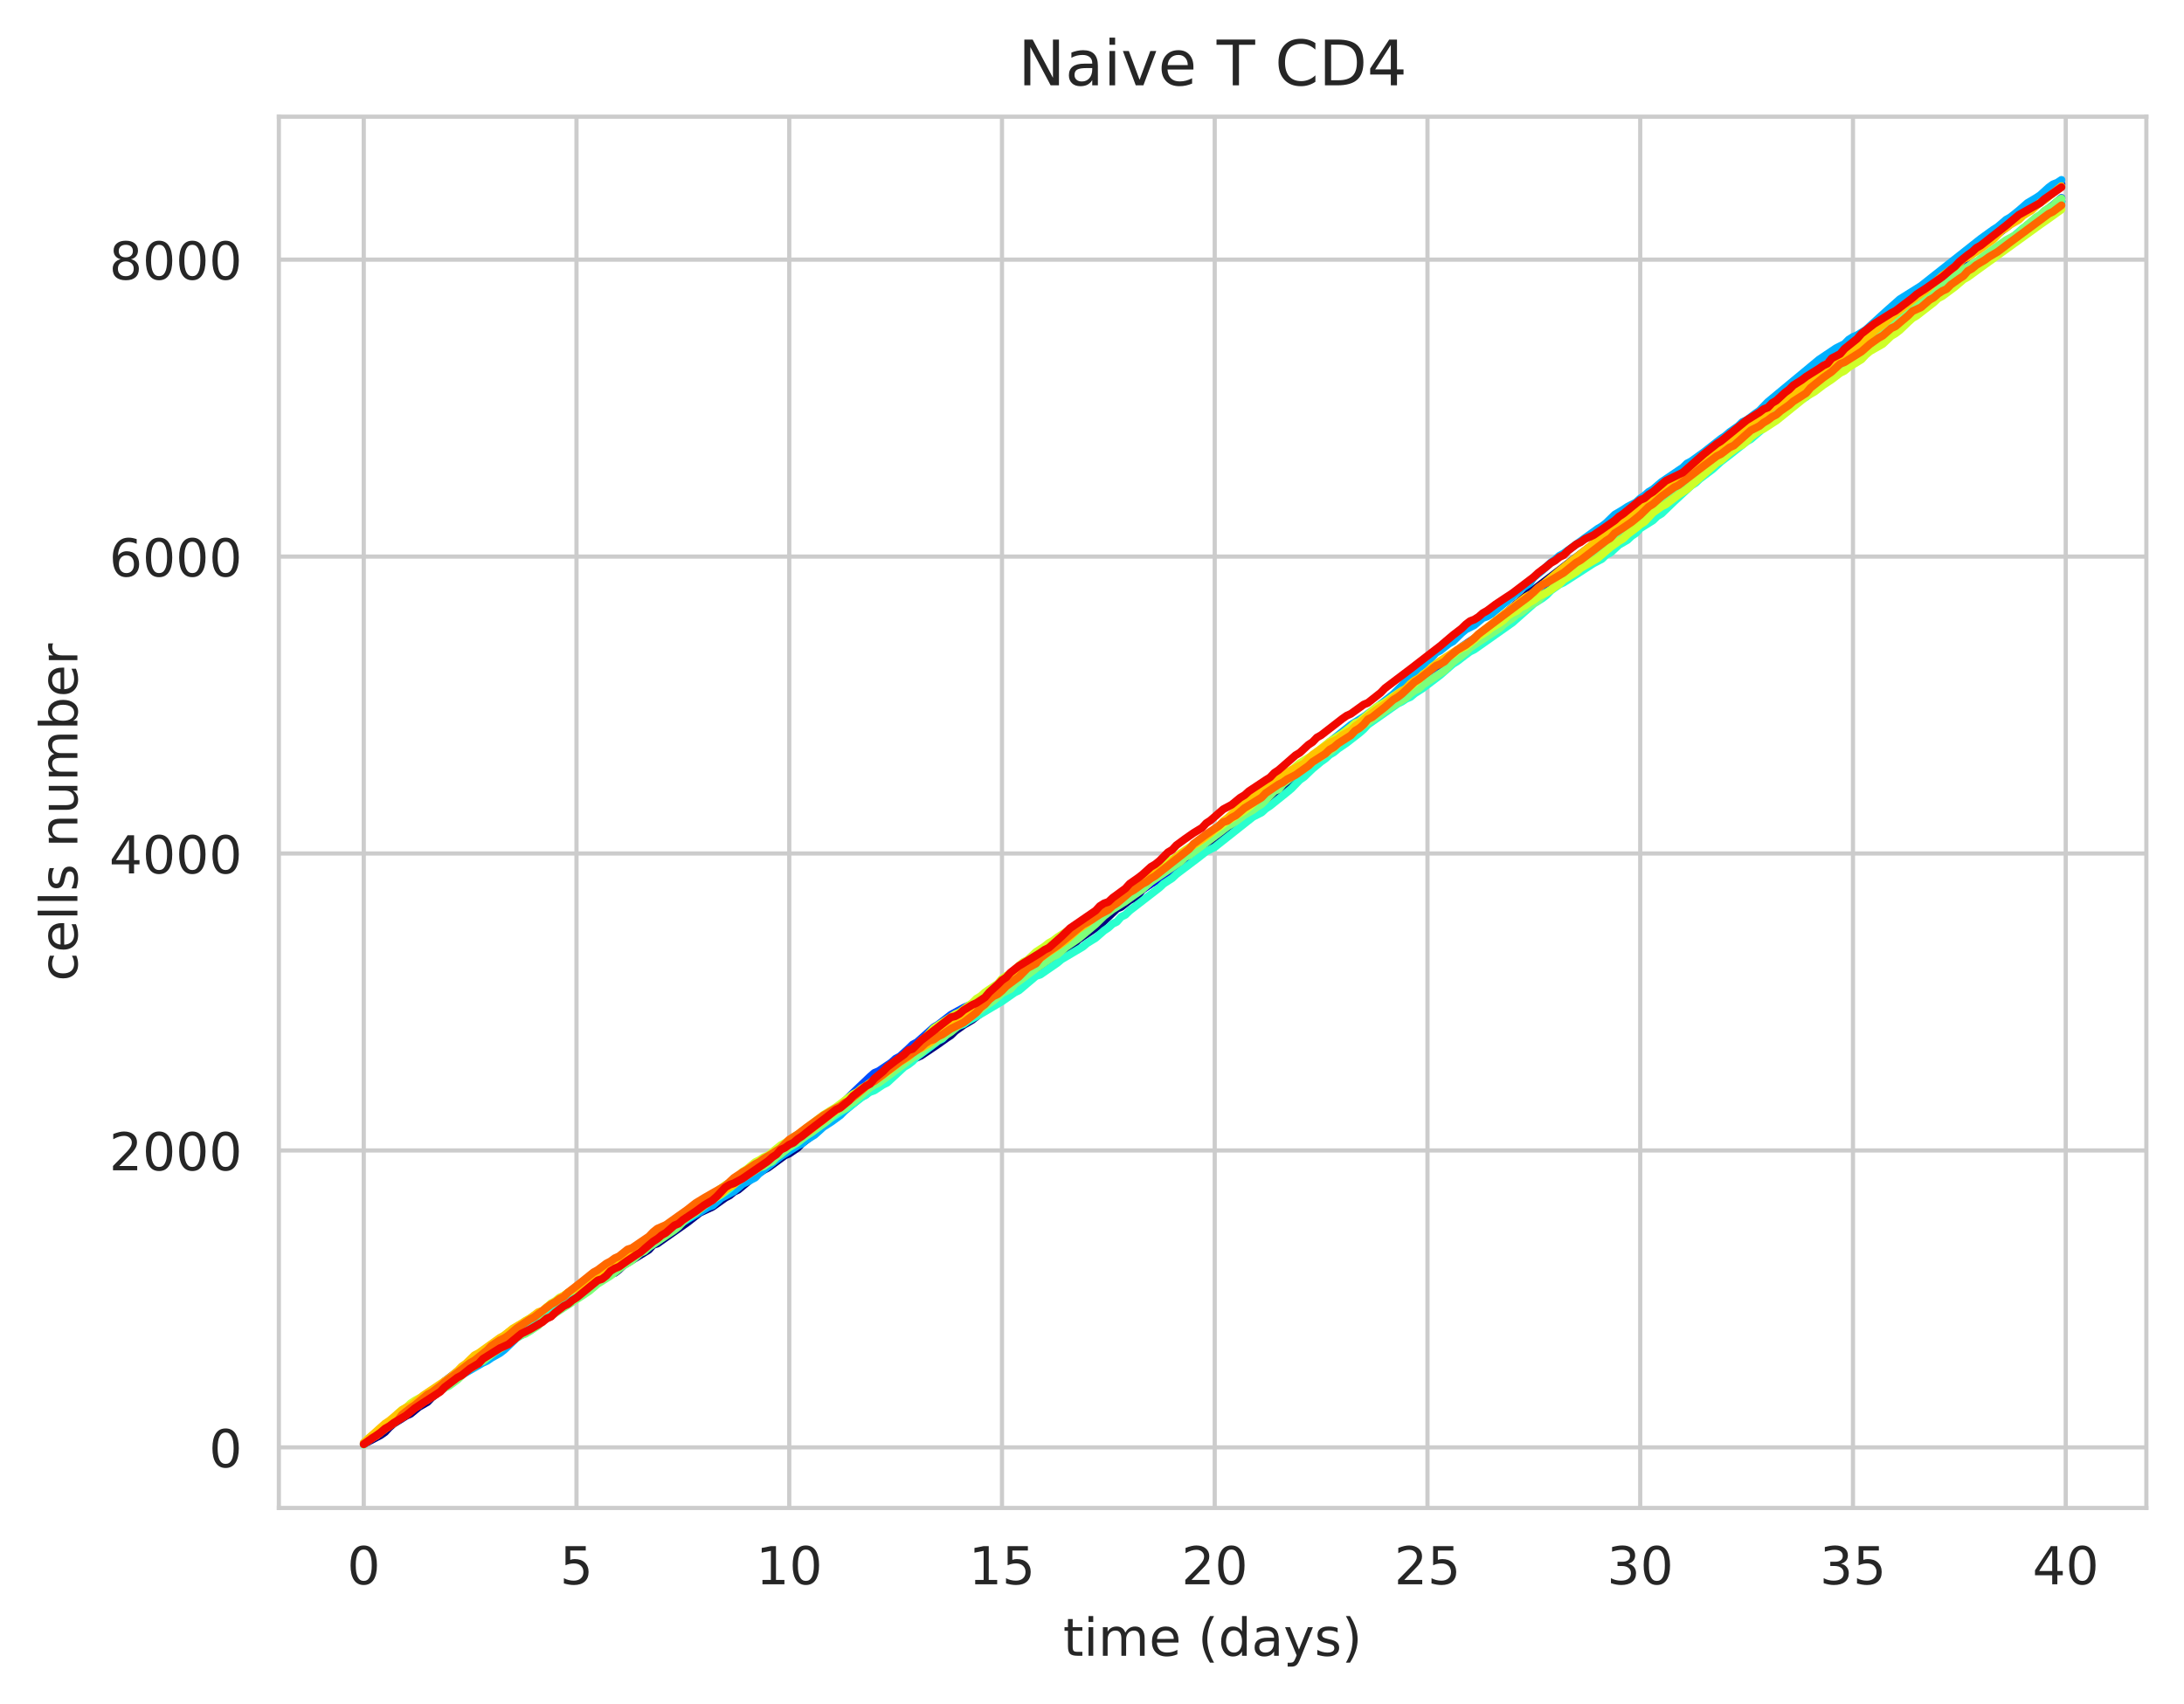 <?xml version="1.0" encoding="utf-8" standalone="no"?>
<!DOCTYPE svg PUBLIC "-//W3C//DTD SVG 1.1//EN"
  "http://www.w3.org/Graphics/SVG/1.1/DTD/svg11.dtd">
<!-- Created with matplotlib (https://matplotlib.org/) -->
<svg height="325.986pt" version="1.1" viewBox="0 0 417.648 325.986" width="417.648pt" xmlns="http://www.w3.org/2000/svg" xmlns:xlink="http://www.w3.org/1999/xlink">
 <defs>
  <style type="text/css">
*{stroke-linecap:butt;stroke-linejoin:round;white-space:pre;}
  </style>
 </defs>
 <g id="figure_1">
  <g id="patch_1">
   <path d="M 0 325.986 
L 417.648 325.986 
L 417.648 0 
L 0 0 
z
" style="fill:#ffffff;"/>
  </g>
  <g id="axes_1">
   <g id="patch_2">
    <path d="M 53.328 288.43 
L 410.448 288.43 
L 410.448 22.318 
L 53.328 22.318 
z
" style="fill:#ffffff;"/>
   </g>
   <g id="matplotlib.axis_1">
    <g id="xtick_1">
     <g id="line2d_1">
      <path clip-path="url(#pcebc09aa12)" d="M 69.561 288.43 
L 69.561 22.318 
" style="fill:none;stroke:#cccccc;stroke-linecap:round;stroke-width:0.8;"/>
     </g>
     <g id="text_1">
      <!-- 0 -->
      <defs>
       <path d="M 31.781 66.406 
Q 24.172 66.406 20.328 58.906 
Q 16.5 51.422 16.5 36.375 
Q 16.5 21.391 20.328 13.891 
Q 24.172 6.391 31.781 6.391 
Q 39.453 6.391 43.281 13.891 
Q 47.125 21.391 47.125 36.375 
Q 47.125 51.422 43.281 58.906 
Q 39.453 66.406 31.781 66.406 
z
M 31.781 74.219 
Q 44.047 74.219 50.516 64.516 
Q 56.984 54.828 56.984 36.375 
Q 56.984 17.969 50.516 8.266 
Q 44.047 -1.422 31.781 -1.422 
Q 19.531 -1.422 13.062 8.266 
Q 6.594 17.969 6.594 36.375 
Q 6.594 54.828 13.062 64.516 
Q 19.531 74.219 31.781 74.219 
z
" id="DejaVuSans-48"/>
      </defs>
      <g style="fill:#262626;" transform="translate(66.38 303.029)scale(0.1 -0.1)">
       <use xlink:href="#DejaVuSans-48"/>
      </g>
     </g>
    </g>
    <g id="xtick_2">
     <g id="line2d_2">
      <path clip-path="url(#pcebc09aa12)" d="M 110.244 288.43 
L 110.244 22.318 
" style="fill:none;stroke:#cccccc;stroke-linecap:round;stroke-width:0.8;"/>
     </g>
     <g id="text_2">
      <!-- 5 -->
      <defs>
       <path d="M 10.797 72.906 
L 49.516 72.906 
L 49.516 64.594 
L 19.828 64.594 
L 19.828 46.734 
Q 21.969 47.469 24.109 47.828 
Q 26.266 48.188 28.422 48.188 
Q 40.625 48.188 47.75 41.5 
Q 54.891 34.812 54.891 23.391 
Q 54.891 11.625 47.562 5.094 
Q 40.234 -1.422 26.906 -1.422 
Q 22.312 -1.422 17.547 -0.641 
Q 12.797 0.141 7.719 1.703 
L 7.719 11.625 
Q 12.109 9.234 16.797 8.062 
Q 21.484 6.891 26.703 6.891 
Q 35.156 6.891 40.078 11.328 
Q 45.016 15.766 45.016 23.391 
Q 45.016 31 40.078 35.438 
Q 35.156 39.891 26.703 39.891 
Q 22.75 39.891 18.812 39.016 
Q 14.891 38.141 10.797 36.281 
z
" id="DejaVuSans-53"/>
      </defs>
      <g style="fill:#262626;" transform="translate(107.063 303.029)scale(0.1 -0.1)">
       <use xlink:href="#DejaVuSans-53"/>
      </g>
     </g>
    </g>
    <g id="xtick_3">
     <g id="line2d_3">
      <path clip-path="url(#pcebc09aa12)" d="M 150.928 288.43 
L 150.928 22.318 
" style="fill:none;stroke:#cccccc;stroke-linecap:round;stroke-width:0.8;"/>
     </g>
     <g id="text_3">
      <!-- 10 -->
      <defs>
       <path d="M 12.406 8.297 
L 28.516 8.297 
L 28.516 63.922 
L 10.984 60.406 
L 10.984 69.391 
L 28.422 72.906 
L 38.281 72.906 
L 38.281 8.297 
L 54.391 8.297 
L 54.391 0 
L 12.406 0 
z
" id="DejaVuSans-49"/>
      </defs>
      <g style="fill:#262626;" transform="translate(144.565 303.029)scale(0.1 -0.1)">
       <use xlink:href="#DejaVuSans-49"/>
       <use x="63.623" xlink:href="#DejaVuSans-48"/>
      </g>
     </g>
    </g>
    <g id="xtick_4">
     <g id="line2d_4">
      <path clip-path="url(#pcebc09aa12)" d="M 191.611 288.43 
L 191.611 22.318 
" style="fill:none;stroke:#cccccc;stroke-linecap:round;stroke-width:0.8;"/>
     </g>
     <g id="text_4">
      <!-- 15 -->
      <g style="fill:#262626;" transform="translate(185.249 303.029)scale(0.1 -0.1)">
       <use xlink:href="#DejaVuSans-49"/>
       <use x="63.623" xlink:href="#DejaVuSans-53"/>
      </g>
     </g>
    </g>
    <g id="xtick_5">
     <g id="line2d_5">
      <path clip-path="url(#pcebc09aa12)" d="M 232.295 288.43 
L 232.295 22.318 
" style="fill:none;stroke:#cccccc;stroke-linecap:round;stroke-width:0.8;"/>
     </g>
     <g id="text_5">
      <!-- 20 -->
      <defs>
       <path d="M 19.188 8.297 
L 53.609 8.297 
L 53.609 0 
L 7.328 0 
L 7.328 8.297 
Q 12.938 14.109 22.625 23.891 
Q 32.328 33.688 34.812 36.531 
Q 39.547 41.844 41.422 45.531 
Q 43.312 49.219 43.312 52.781 
Q 43.312 58.594 39.234 62.25 
Q 35.156 65.922 28.609 65.922 
Q 23.969 65.922 18.812 64.312 
Q 13.672 62.703 7.812 59.422 
L 7.812 69.391 
Q 13.766 71.781 18.938 73 
Q 24.125 74.219 28.422 74.219 
Q 39.75 74.219 46.484 68.547 
Q 53.219 62.891 53.219 53.422 
Q 53.219 48.922 51.531 44.891 
Q 49.859 40.875 45.406 35.406 
Q 44.188 33.984 37.641 27.219 
Q 31.109 20.453 19.188 8.297 
z
" id="DejaVuSans-50"/>
      </defs>
      <g style="fill:#262626;" transform="translate(225.932 303.029)scale(0.1 -0.1)">
       <use xlink:href="#DejaVuSans-50"/>
       <use x="63.623" xlink:href="#DejaVuSans-48"/>
      </g>
     </g>
    </g>
    <g id="xtick_6">
     <g id="line2d_6">
      <path clip-path="url(#pcebc09aa12)" d="M 272.978 288.43 
L 272.978 22.318 
" style="fill:none;stroke:#cccccc;stroke-linecap:round;stroke-width:0.8;"/>
     </g>
     <g id="text_6">
      <!-- 25 -->
      <g style="fill:#262626;" transform="translate(266.616 303.029)scale(0.1 -0.1)">
       <use xlink:href="#DejaVuSans-50"/>
       <use x="63.623" xlink:href="#DejaVuSans-53"/>
      </g>
     </g>
    </g>
    <g id="xtick_7">
     <g id="line2d_7">
      <path clip-path="url(#pcebc09aa12)" d="M 313.662 288.43 
L 313.662 22.318 
" style="fill:none;stroke:#cccccc;stroke-linecap:round;stroke-width:0.8;"/>
     </g>
     <g id="text_7">
      <!-- 30 -->
      <defs>
       <path d="M 40.578 39.312 
Q 47.656 37.797 51.625 33 
Q 55.609 28.219 55.609 21.188 
Q 55.609 10.406 48.188 4.484 
Q 40.766 -1.422 27.094 -1.422 
Q 22.516 -1.422 17.656 -0.516 
Q 12.797 0.391 7.625 2.203 
L 7.625 11.719 
Q 11.719 9.328 16.594 8.109 
Q 21.484 6.891 26.812 6.891 
Q 36.078 6.891 40.938 10.547 
Q 45.797 14.203 45.797 21.188 
Q 45.797 27.641 41.281 31.266 
Q 36.766 34.906 28.719 34.906 
L 20.219 34.906 
L 20.219 43.016 
L 29.109 43.016 
Q 36.375 43.016 40.234 45.922 
Q 44.094 48.828 44.094 54.297 
Q 44.094 59.906 40.109 62.906 
Q 36.141 65.922 28.719 65.922 
Q 24.656 65.922 20.016 65.031 
Q 15.375 64.156 9.812 62.312 
L 9.812 71.094 
Q 15.438 72.656 20.344 73.438 
Q 25.25 74.219 29.594 74.219 
Q 40.828 74.219 47.359 69.109 
Q 53.906 64.016 53.906 55.328 
Q 53.906 49.266 50.438 45.094 
Q 46.969 40.922 40.578 39.312 
z
" id="DejaVuSans-51"/>
      </defs>
      <g style="fill:#262626;" transform="translate(307.3 303.029)scale(0.1 -0.1)">
       <use xlink:href="#DejaVuSans-51"/>
       <use x="63.623" xlink:href="#DejaVuSans-48"/>
      </g>
     </g>
    </g>
    <g id="xtick_8">
     <g id="line2d_8">
      <path clip-path="url(#pcebc09aa12)" d="M 354.346 288.43 
L 354.346 22.318 
" style="fill:none;stroke:#cccccc;stroke-linecap:round;stroke-width:0.8;"/>
     </g>
     <g id="text_8">
      <!-- 35 -->
      <g style="fill:#262626;" transform="translate(347.983 303.029)scale(0.1 -0.1)">
       <use xlink:href="#DejaVuSans-51"/>
       <use x="63.623" xlink:href="#DejaVuSans-53"/>
      </g>
     </g>
    </g>
    <g id="xtick_9">
     <g id="line2d_9">
      <path clip-path="url(#pcebc09aa12)" d="M 395.029 288.43 
L 395.029 22.318 
" style="fill:none;stroke:#cccccc;stroke-linecap:round;stroke-width:0.8;"/>
     </g>
     <g id="text_9">
      <!-- 40 -->
      <defs>
       <path d="M 37.797 64.312 
L 12.891 25.391 
L 37.797 25.391 
z
M 35.203 72.906 
L 47.609 72.906 
L 47.609 25.391 
L 58.016 25.391 
L 58.016 17.188 
L 47.609 17.188 
L 47.609 0 
L 37.797 0 
L 37.797 17.188 
L 4.891 17.188 
L 4.891 26.703 
z
" id="DejaVuSans-52"/>
      </defs>
      <g style="fill:#262626;" transform="translate(388.667 303.029)scale(0.1 -0.1)">
       <use xlink:href="#DejaVuSans-52"/>
       <use x="63.623" xlink:href="#DejaVuSans-48"/>
      </g>
     </g>
    </g>
    <g id="text_10">
     <!-- time (days) -->
     <defs>
      <path d="M 18.312 70.219 
L 18.312 54.688 
L 36.812 54.688 
L 36.812 47.703 
L 18.312 47.703 
L 18.312 18.016 
Q 18.312 11.328 20.141 9.422 
Q 21.969 7.516 27.594 7.516 
L 36.812 7.516 
L 36.812 0 
L 27.594 0 
Q 17.188 0 13.234 3.875 
Q 9.281 7.766 9.281 18.016 
L 9.281 47.703 
L 2.688 47.703 
L 2.688 54.688 
L 9.281 54.688 
L 9.281 70.219 
z
" id="DejaVuSans-116"/>
      <path d="M 9.422 54.688 
L 18.406 54.688 
L 18.406 0 
L 9.422 0 
z
M 9.422 75.984 
L 18.406 75.984 
L 18.406 64.594 
L 9.422 64.594 
z
" id="DejaVuSans-105"/>
      <path d="M 52 44.188 
Q 55.375 50.25 60.062 53.125 
Q 64.75 56 71.094 56 
Q 79.641 56 84.281 50.016 
Q 88.922 44.047 88.922 33.016 
L 88.922 0 
L 79.891 0 
L 79.891 32.719 
Q 79.891 40.578 77.094 44.375 
Q 74.312 48.188 68.609 48.188 
Q 61.625 48.188 57.562 43.547 
Q 53.516 38.922 53.516 30.906 
L 53.516 0 
L 44.484 0 
L 44.484 32.719 
Q 44.484 40.625 41.703 44.406 
Q 38.922 48.188 33.109 48.188 
Q 26.219 48.188 22.156 43.531 
Q 18.109 38.875 18.109 30.906 
L 18.109 0 
L 9.078 0 
L 9.078 54.688 
L 18.109 54.688 
L 18.109 46.188 
Q 21.188 51.219 25.484 53.609 
Q 29.781 56 35.688 56 
Q 41.656 56 45.828 52.969 
Q 50 49.953 52 44.188 
z
" id="DejaVuSans-109"/>
      <path d="M 56.203 29.594 
L 56.203 25.203 
L 14.891 25.203 
Q 15.484 15.922 20.484 11.062 
Q 25.484 6.203 34.422 6.203 
Q 39.594 6.203 44.453 7.469 
Q 49.312 8.734 54.109 11.281 
L 54.109 2.781 
Q 49.266 0.734 44.188 -0.344 
Q 39.109 -1.422 33.891 -1.422 
Q 20.797 -1.422 13.156 6.188 
Q 5.516 13.812 5.516 26.812 
Q 5.516 40.234 12.766 48.109 
Q 20.016 56 32.328 56 
Q 43.359 56 49.781 48.891 
Q 56.203 41.797 56.203 29.594 
z
M 47.219 32.234 
Q 47.125 39.594 43.094 43.984 
Q 39.062 48.391 32.422 48.391 
Q 24.906 48.391 20.391 44.141 
Q 15.875 39.891 15.188 32.172 
z
" id="DejaVuSans-101"/>
      <path id="DejaVuSans-32"/>
      <path d="M 31 75.875 
Q 24.469 64.656 21.281 53.656 
Q 18.109 42.672 18.109 31.391 
Q 18.109 20.125 21.312 9.062 
Q 24.516 -2 31 -13.188 
L 23.188 -13.188 
Q 15.875 -1.703 12.234 9.375 
Q 8.594 20.453 8.594 31.391 
Q 8.594 42.281 12.203 53.312 
Q 15.828 64.359 23.188 75.875 
z
" id="DejaVuSans-40"/>
      <path d="M 45.406 46.391 
L 45.406 75.984 
L 54.391 75.984 
L 54.391 0 
L 45.406 0 
L 45.406 8.203 
Q 42.578 3.328 38.25 0.953 
Q 33.938 -1.422 27.875 -1.422 
Q 17.969 -1.422 11.734 6.484 
Q 5.516 14.406 5.516 27.297 
Q 5.516 40.188 11.734 48.094 
Q 17.969 56 27.875 56 
Q 33.938 56 38.25 53.625 
Q 42.578 51.266 45.406 46.391 
z
M 14.797 27.297 
Q 14.797 17.391 18.875 11.75 
Q 22.953 6.109 30.078 6.109 
Q 37.203 6.109 41.297 11.75 
Q 45.406 17.391 45.406 27.297 
Q 45.406 37.203 41.297 42.844 
Q 37.203 48.484 30.078 48.484 
Q 22.953 48.484 18.875 42.844 
Q 14.797 37.203 14.797 27.297 
z
" id="DejaVuSans-100"/>
      <path d="M 34.281 27.484 
Q 23.391 27.484 19.188 25 
Q 14.984 22.516 14.984 16.5 
Q 14.984 11.719 18.141 8.906 
Q 21.297 6.109 26.703 6.109 
Q 34.188 6.109 38.703 11.406 
Q 43.219 16.703 43.219 25.484 
L 43.219 27.484 
z
M 52.203 31.203 
L 52.203 0 
L 43.219 0 
L 43.219 8.297 
Q 40.141 3.328 35.547 0.953 
Q 30.953 -1.422 24.312 -1.422 
Q 15.922 -1.422 10.953 3.297 
Q 6 8.016 6 15.922 
Q 6 25.141 12.172 29.828 
Q 18.359 34.516 30.609 34.516 
L 43.219 34.516 
L 43.219 35.406 
Q 43.219 41.609 39.141 45 
Q 35.062 48.391 27.688 48.391 
Q 23 48.391 18.547 47.266 
Q 14.109 46.141 10.016 43.891 
L 10.016 52.203 
Q 14.938 54.109 19.578 55.047 
Q 24.219 56 28.609 56 
Q 40.484 56 46.344 49.844 
Q 52.203 43.703 52.203 31.203 
z
" id="DejaVuSans-97"/>
      <path d="M 32.172 -5.078 
Q 28.375 -14.844 24.75 -17.812 
Q 21.141 -20.797 15.094 -20.797 
L 7.906 -20.797 
L 7.906 -13.281 
L 13.188 -13.281 
Q 16.891 -13.281 18.938 -11.516 
Q 21 -9.766 23.484 -3.219 
L 25.094 0.875 
L 2.984 54.688 
L 12.5 54.688 
L 29.594 11.922 
L 46.688 54.688 
L 56.203 54.688 
z
" id="DejaVuSans-121"/>
      <path d="M 44.281 53.078 
L 44.281 44.578 
Q 40.484 46.531 36.375 47.5 
Q 32.281 48.484 27.875 48.484 
Q 21.188 48.484 17.844 46.438 
Q 14.5 44.391 14.5 40.281 
Q 14.5 37.156 16.891 35.375 
Q 19.281 33.594 26.516 31.984 
L 29.594 31.297 
Q 39.156 29.25 43.188 25.516 
Q 47.219 21.781 47.219 15.094 
Q 47.219 7.469 41.188 3.016 
Q 35.156 -1.422 24.609 -1.422 
Q 20.219 -1.422 15.453 -0.562 
Q 10.688 0.297 5.422 2 
L 5.422 11.281 
Q 10.406 8.688 15.234 7.391 
Q 20.062 6.109 24.812 6.109 
Q 31.156 6.109 34.562 8.281 
Q 37.984 10.453 37.984 14.406 
Q 37.984 18.062 35.516 20.016 
Q 33.062 21.969 24.703 23.781 
L 21.578 24.516 
Q 13.234 26.266 9.516 29.906 
Q 5.812 33.547 5.812 39.891 
Q 5.812 47.609 11.281 51.797 
Q 16.75 56 26.812 56 
Q 31.781 56 36.172 55.266 
Q 40.578 54.547 44.281 53.078 
z
" id="DejaVuSans-115"/>
      <path d="M 8.016 75.875 
L 15.828 75.875 
Q 23.141 64.359 26.781 53.312 
Q 30.422 42.281 30.422 31.391 
Q 30.422 20.453 26.781 9.375 
Q 23.141 -1.703 15.828 -13.188 
L 8.016 -13.188 
Q 14.5 -2 17.703 9.062 
Q 20.906 20.125 20.906 31.391 
Q 20.906 42.672 17.703 53.656 
Q 14.5 64.656 8.016 75.875 
z
" id="DejaVuSans-41"/>
     </defs>
     <g style="fill:#262626;" transform="translate(203.299 316.707)scale(0.1 -0.1)">
      <use xlink:href="#DejaVuSans-116"/>
      <use x="39.209" xlink:href="#DejaVuSans-105"/>
      <use x="66.992" xlink:href="#DejaVuSans-109"/>
      <use x="164.404" xlink:href="#DejaVuSans-101"/>
      <use x="225.928" xlink:href="#DejaVuSans-32"/>
      <use x="257.715" xlink:href="#DejaVuSans-40"/>
      <use x="296.729" xlink:href="#DejaVuSans-100"/>
      <use x="360.205" xlink:href="#DejaVuSans-97"/>
      <use x="421.484" xlink:href="#DejaVuSans-121"/>
      <use x="480.664" xlink:href="#DejaVuSans-115"/>
      <use x="532.764" xlink:href="#DejaVuSans-41"/>
     </g>
    </g>
   </g>
   <g id="matplotlib.axis_2">
    <g id="ytick_1">
     <g id="line2d_10">
      <path clip-path="url(#pcebc09aa12)" d="M 53.328 276.845 
L 410.448 276.845 
" style="fill:none;stroke:#cccccc;stroke-linecap:round;stroke-width:0.8;"/>
     </g>
     <g id="text_11">
      <!-- 0 -->
      <g style="fill:#262626;" transform="translate(39.966 280.645)scale(0.1 -0.1)">
       <use xlink:href="#DejaVuSans-48"/>
      </g>
     </g>
    </g>
    <g id="ytick_2">
     <g id="line2d_11">
      <path clip-path="url(#pcebc09aa12)" d="M 53.328 220.05 
L 410.448 220.05 
" style="fill:none;stroke:#cccccc;stroke-linecap:round;stroke-width:0.8;"/>
     </g>
     <g id="text_12">
      <!-- 2000 -->
      <g style="fill:#262626;" transform="translate(20.878 223.849)scale(0.1 -0.1)">
       <use xlink:href="#DejaVuSans-50"/>
       <use x="63.623" xlink:href="#DejaVuSans-48"/>
       <use x="127.246" xlink:href="#DejaVuSans-48"/>
       <use x="190.869" xlink:href="#DejaVuSans-48"/>
      </g>
     </g>
    </g>
    <g id="ytick_3">
     <g id="line2d_12">
      <path clip-path="url(#pcebc09aa12)" d="M 53.328 163.254 
L 410.448 163.254 
" style="fill:none;stroke:#cccccc;stroke-linecap:round;stroke-width:0.8;"/>
     </g>
     <g id="text_13">
      <!-- 4000 -->
      <g style="fill:#262626;" transform="translate(20.878 167.054)scale(0.1 -0.1)">
       <use xlink:href="#DejaVuSans-52"/>
       <use x="63.623" xlink:href="#DejaVuSans-48"/>
       <use x="127.246" xlink:href="#DejaVuSans-48"/>
       <use x="190.869" xlink:href="#DejaVuSans-48"/>
      </g>
     </g>
    </g>
    <g id="ytick_4">
     <g id="line2d_13">
      <path clip-path="url(#pcebc09aa12)" d="M 53.328 106.459 
L 410.448 106.459 
" style="fill:none;stroke:#cccccc;stroke-linecap:round;stroke-width:0.8;"/>
     </g>
     <g id="text_14">
      <!-- 6000 -->
      <defs>
       <path d="M 33.016 40.375 
Q 26.375 40.375 22.484 35.828 
Q 18.609 31.297 18.609 23.391 
Q 18.609 15.531 22.484 10.953 
Q 26.375 6.391 33.016 6.391 
Q 39.656 6.391 43.531 10.953 
Q 47.406 15.531 47.406 23.391 
Q 47.406 31.297 43.531 35.828 
Q 39.656 40.375 33.016 40.375 
z
M 52.594 71.297 
L 52.594 62.312 
Q 48.875 64.062 45.094 64.984 
Q 41.312 65.922 37.594 65.922 
Q 27.828 65.922 22.672 59.328 
Q 17.531 52.734 16.797 39.406 
Q 19.672 43.656 24.016 45.922 
Q 28.375 48.188 33.594 48.188 
Q 44.578 48.188 50.953 41.516 
Q 57.328 34.859 57.328 23.391 
Q 57.328 12.156 50.688 5.359 
Q 44.047 -1.422 33.016 -1.422 
Q 20.359 -1.422 13.672 8.266 
Q 6.984 17.969 6.984 36.375 
Q 6.984 53.656 15.188 63.938 
Q 23.391 74.219 37.203 74.219 
Q 40.922 74.219 44.703 73.484 
Q 48.484 72.75 52.594 71.297 
z
" id="DejaVuSans-54"/>
      </defs>
      <g style="fill:#262626;" transform="translate(20.878 110.258)scale(0.1 -0.1)">
       <use xlink:href="#DejaVuSans-54"/>
       <use x="63.623" xlink:href="#DejaVuSans-48"/>
       <use x="127.246" xlink:href="#DejaVuSans-48"/>
       <use x="190.869" xlink:href="#DejaVuSans-48"/>
      </g>
     </g>
    </g>
    <g id="ytick_5">
     <g id="line2d_14">
      <path clip-path="url(#pcebc09aa12)" d="M 53.328 49.664 
L 410.448 49.664 
" style="fill:none;stroke:#cccccc;stroke-linecap:round;stroke-width:0.8;"/>
     </g>
     <g id="text_15">
      <!-- 8000 -->
      <defs>
       <path d="M 31.781 34.625 
Q 24.75 34.625 20.719 30.859 
Q 16.703 27.094 16.703 20.516 
Q 16.703 13.922 20.719 10.156 
Q 24.75 6.391 31.781 6.391 
Q 38.812 6.391 42.859 10.172 
Q 46.922 13.969 46.922 20.516 
Q 46.922 27.094 42.891 30.859 
Q 38.875 34.625 31.781 34.625 
z
M 21.922 38.812 
Q 15.578 40.375 12.031 44.719 
Q 8.5 49.078 8.5 55.328 
Q 8.5 64.062 14.719 69.141 
Q 20.953 74.219 31.781 74.219 
Q 42.672 74.219 48.875 69.141 
Q 55.078 64.062 55.078 55.328 
Q 55.078 49.078 51.531 44.719 
Q 48 40.375 41.703 38.812 
Q 48.828 37.156 52.797 32.312 
Q 56.781 27.484 56.781 20.516 
Q 56.781 9.906 50.312 4.234 
Q 43.844 -1.422 31.781 -1.422 
Q 19.734 -1.422 13.25 4.234 
Q 6.781 9.906 6.781 20.516 
Q 6.781 27.484 10.781 32.312 
Q 14.797 37.156 21.922 38.812 
z
M 18.312 54.391 
Q 18.312 48.734 21.844 45.562 
Q 25.391 42.391 31.781 42.391 
Q 38.141 42.391 41.719 45.562 
Q 45.312 48.734 45.312 54.391 
Q 45.312 60.062 41.719 63.234 
Q 38.141 66.406 31.781 66.406 
Q 25.391 66.406 21.844 63.234 
Q 18.312 60.062 18.312 54.391 
z
" id="DejaVuSans-56"/>
      </defs>
      <g style="fill:#262626;" transform="translate(20.878 53.463)scale(0.1 -0.1)">
       <use xlink:href="#DejaVuSans-56"/>
       <use x="63.623" xlink:href="#DejaVuSans-48"/>
       <use x="127.246" xlink:href="#DejaVuSans-48"/>
       <use x="190.869" xlink:href="#DejaVuSans-48"/>
      </g>
     </g>
    </g>
    <g id="text_16">
     <!-- cells number -->
     <defs>
      <path d="M 48.781 52.594 
L 48.781 44.188 
Q 44.969 46.297 41.141 47.344 
Q 37.312 48.391 33.406 48.391 
Q 24.656 48.391 19.812 42.844 
Q 14.984 37.312 14.984 27.297 
Q 14.984 17.281 19.812 11.734 
Q 24.656 6.203 33.406 6.203 
Q 37.312 6.203 41.141 7.25 
Q 44.969 8.297 48.781 10.406 
L 48.781 2.094 
Q 45.016 0.344 40.984 -0.531 
Q 36.969 -1.422 32.422 -1.422 
Q 20.062 -1.422 12.781 6.344 
Q 5.516 14.109 5.516 27.297 
Q 5.516 40.672 12.859 48.328 
Q 20.219 56 33.016 56 
Q 37.156 56 41.109 55.141 
Q 45.062 54.297 48.781 52.594 
z
" id="DejaVuSans-99"/>
      <path d="M 9.422 75.984 
L 18.406 75.984 
L 18.406 0 
L 9.422 0 
z
" id="DejaVuSans-108"/>
      <path d="M 54.891 33.016 
L 54.891 0 
L 45.906 0 
L 45.906 32.719 
Q 45.906 40.484 42.875 44.328 
Q 39.844 48.188 33.797 48.188 
Q 26.516 48.188 22.312 43.547 
Q 18.109 38.922 18.109 30.906 
L 18.109 0 
L 9.078 0 
L 9.078 54.688 
L 18.109 54.688 
L 18.109 46.188 
Q 21.344 51.125 25.703 53.562 
Q 30.078 56 35.797 56 
Q 45.219 56 50.047 50.172 
Q 54.891 44.344 54.891 33.016 
z
" id="DejaVuSans-110"/>
      <path d="M 8.5 21.578 
L 8.5 54.688 
L 17.484 54.688 
L 17.484 21.922 
Q 17.484 14.156 20.5 10.266 
Q 23.531 6.391 29.594 6.391 
Q 36.859 6.391 41.078 11.031 
Q 45.312 15.672 45.312 23.688 
L 45.312 54.688 
L 54.297 54.688 
L 54.297 0 
L 45.312 0 
L 45.312 8.406 
Q 42.047 3.422 37.719 1 
Q 33.406 -1.422 27.688 -1.422 
Q 18.266 -1.422 13.375 4.438 
Q 8.5 10.297 8.5 21.578 
z
M 31.109 56 
z
" id="DejaVuSans-117"/>
      <path d="M 48.688 27.297 
Q 48.688 37.203 44.609 42.844 
Q 40.531 48.484 33.406 48.484 
Q 26.266 48.484 22.188 42.844 
Q 18.109 37.203 18.109 27.297 
Q 18.109 17.391 22.188 11.75 
Q 26.266 6.109 33.406 6.109 
Q 40.531 6.109 44.609 11.75 
Q 48.688 17.391 48.688 27.297 
z
M 18.109 46.391 
Q 20.953 51.266 25.266 53.625 
Q 29.594 56 35.594 56 
Q 45.562 56 51.781 48.094 
Q 58.016 40.188 58.016 27.297 
Q 58.016 14.406 51.781 6.484 
Q 45.562 -1.422 35.594 -1.422 
Q 29.594 -1.422 25.266 0.953 
Q 20.953 3.328 18.109 8.203 
L 18.109 0 
L 9.078 0 
L 9.078 75.984 
L 18.109 75.984 
z
" id="DejaVuSans-98"/>
      <path d="M 41.109 46.297 
Q 39.594 47.172 37.812 47.578 
Q 36.031 48 33.891 48 
Q 26.266 48 22.188 43.047 
Q 18.109 38.094 18.109 28.812 
L 18.109 0 
L 9.078 0 
L 9.078 54.688 
L 18.109 54.688 
L 18.109 46.188 
Q 20.953 51.172 25.484 53.578 
Q 30.031 56 36.531 56 
Q 37.453 56 38.578 55.875 
Q 39.703 55.766 41.062 55.516 
z
" id="DejaVuSans-114"/>
     </defs>
     <g style="fill:#262626;" transform="translate(14.798 187.686)rotate(-90)scale(0.1 -0.1)">
      <use xlink:href="#DejaVuSans-99"/>
      <use x="54.98" xlink:href="#DejaVuSans-101"/>
      <use x="116.504" xlink:href="#DejaVuSans-108"/>
      <use x="144.287" xlink:href="#DejaVuSans-108"/>
      <use x="172.07" xlink:href="#DejaVuSans-115"/>
      <use x="224.17" xlink:href="#DejaVuSans-32"/>
      <use x="255.957" xlink:href="#DejaVuSans-110"/>
      <use x="319.336" xlink:href="#DejaVuSans-117"/>
      <use x="382.715" xlink:href="#DejaVuSans-109"/>
      <use x="480.127" xlink:href="#DejaVuSans-98"/>
      <use x="543.604" xlink:href="#DejaVuSans-101"/>
      <use x="605.127" xlink:href="#DejaVuSans-114"/>
     </g>
    </g>
   </g>
   <g id="line2d_15">
    <path clip-path="url(#pcebc09aa12)" d="M 69.561 276.221 
L 72.816 274.488 
L 73.629 273.92 
L 74.443 273.04 
L 75.257 272.33 
L 77.698 270.797 
L 78.511 270.427 
L 80.139 269.093 
L 81.766 268.156 
L 82.58 267.304 
L 85.834 264.776 
L 87.462 263.442 
L 88.275 262.817 
L 89.089 262.05 
L 89.903 261.454 
L 90.716 261.198 
L 91.53 260.801 
L 93.157 259.721 
L 94.785 258.245 
L 96.412 257.251 
L 97.226 257.024 
L 98.039 256.484 
L 98.853 255.717 
L 99.667 255.263 
L 102.108 253.275 
L 104.549 251.969 
L 105.362 251.287 
L 106.176 250.805 
L 106.99 250.464 
L 107.803 249.669 
L 109.431 248.817 
L 111.058 247.397 
L 111.872 247.028 
L 113.499 245.92 
L 114.313 245.097 
L 115.126 244.756 
L 115.94 244.131 
L 116.754 243.734 
L 117.567 243.478 
L 118.381 242.853 
L 119.195 242.058 
L 124.077 239.048 
L 124.89 238.139 
L 125.704 237.855 
L 131.4 233.851 
L 133.841 231.949 
L 136.282 230.813 
L 138.723 229.08 
L 139.537 228.654 
L 140.35 227.973 
L 141.164 227.575 
L 144.419 224.877 
L 146.046 223.798 
L 146.86 223.372 
L 150.114 220.987 
L 150.928 220.646 
L 152.555 219.539 
L 153.369 218.687 
L 156.624 216.216 
L 157.437 215.421 
L 159.878 213.518 
L 161.506 212.155 
L 162.319 211.673 
L 165.574 209.06 
L 167.201 208.009 
L 168.015 207.243 
L 169.642 206.135 
L 170.456 205.652 
L 172.083 204.318 
L 173.711 203.267 
L 174.524 202.642 
L 176.152 201.904 
L 179.406 199.717 
L 181.034 198.553 
L 181.847 198.013 
L 182.661 197.218 
L 184.288 196.054 
L 185.916 195.088 
L 191.611 190.658 
L 193.239 189.352 
L 194.866 187.96 
L 195.68 187.364 
L 196.493 186.597 
L 202.189 182.735 
L 203.003 182.082 
L 204.63 181.145 
L 205.444 180.52 
L 206.258 179.697 
L 210.326 176.942 
L 213.581 173.818 
L 214.394 173.478 
L 216.022 172.2 
L 216.835 171.802 
L 217.649 171.206 
L 218.463 170.155 
L 220.904 168.423 
L 221.717 168.025 
L 224.158 166.037 
L 224.972 165.725 
L 226.599 164.646 
L 227.413 164.135 
L 228.227 163.368 
L 229.854 162.687 
L 230.668 161.891 
L 232.295 160.699 
L 233.109 160.102 
L 233.922 159.705 
L 234.736 158.995 
L 235.55 158.54 
L 236.363 157.802 
L 237.177 157.291 
L 237.991 156.609 
L 239.618 154.962 
L 246.941 149.311 
L 247.755 148.346 
L 248.568 147.891 
L 251.009 145.762 
L 251.823 145.25 
L 254.264 143.234 
L 255.891 142.041 
L 259.146 139.315 
L 261.587 137.583 
L 263.214 136.305 
L 265.655 134.715 
L 268.096 132.528 
L 268.91 131.932 
L 269.724 131.165 
L 271.351 130.114 
L 275.419 126.991 
L 277.861 125.514 
L 279.488 124.179 
L 284.37 120.516 
L 285.997 119.068 
L 291.693 114.013 
L 292.507 113.218 
L 293.32 112.763 
L 305.525 103.449 
L 308.78 101.376 
L 311.221 100.098 
L 312.035 99.303 
L 314.476 97.855 
L 315.289 96.917 
L 319.358 94.532 
L 320.171 93.822 
L 321.799 92.686 
L 323.426 91.323 
L 324.24 90.585 
L 325.053 90.017 
L 325.867 89.619 
L 329.122 87.291 
L 329.935 86.893 
L 331.563 85.502 
L 332.376 84.934 
L 333.19 84.138 
L 338.886 80.447 
L 342.14 78.061 
L 342.954 77.493 
L 343.768 76.727 
L 344.581 76.301 
L 347.023 74.455 
L 348.65 72.865 
L 349.464 72.382 
L 351.091 71.218 
L 351.905 70.65 
L 352.718 70.252 
L 353.532 69.57 
L 355.159 67.98 
L 356.787 66.731 
L 357.6 66.333 
L 358.414 65.765 
L 359.228 64.8 
L 362.482 62.755 
L 363.296 62.272 
L 364.11 61.42 
L 367.364 58.978 
L 368.992 57.473 
L 371.433 55.911 
L 372.246 55.343 
L 373.06 54.974 
L 375.501 52.901 
L 378.756 50.146 
L 380.383 48.84 
L 382.01 47.477 
L 382.824 47.051 
L 383.638 46.398 
L 384.451 45.915 
L 388.52 42.593 
L 390.147 41.485 
L 392.588 39.724 
L 394.215 38.503 
L 394.215 38.503 
" style="fill:none;stroke:#000080;stroke-linecap:round;stroke-width:1.5;"/>
   </g>
   <g id="line2d_16">
    <path clip-path="url(#pcebc09aa12)" d="M 69.561 276.022 
L 71.188 274.857 
L 72.002 274.006 
L 72.816 273.381 
L 73.629 272.586 
L 74.443 272.018 
L 76.07 271.081 
L 76.884 270.569 
L 78.511 269.291 
L 81.766 267.048 
L 84.207 265.117 
L 85.021 264.208 
L 88.275 261.709 
L 89.089 261.198 
L 89.903 260.431 
L 90.716 259.863 
L 91.53 259.494 
L 92.344 258.586 
L 93.157 258.103 
L 94.785 257.421 
L 96.412 256.342 
L 101.294 253.332 
L 102.108 252.934 
L 102.921 252.31 
L 103.735 251.912 
L 106.99 249.754 
L 108.617 249.016 
L 109.431 248.391 
L 111.872 246.999 
L 112.685 246.318 
L 113.499 245.381 
L 114.313 244.784 
L 115.94 243.876 
L 116.754 243.024 
L 120.008 241.149 
L 120.822 240.212 
L 121.636 239.616 
L 122.449 239.304 
L 124.077 238.054 
L 124.89 237.628 
L 131.4 232.488 
L 132.213 231.949 
L 133.841 230.614 
L 135.468 229.62 
L 136.282 228.967 
L 137.909 228.399 
L 138.723 227.689 
L 140.35 226.553 
L 145.232 222.577 
L 146.046 222.208 
L 149.301 219.567 
L 154.183 216.557 
L 154.996 216.188 
L 155.81 215.648 
L 157.437 214.001 
L 158.251 213.433 
L 159.065 212.666 
L 159.878 212.099 
L 161.506 210.764 
L 163.947 208.946 
L 167.201 206.135 
L 169.642 204.658 
L 170.456 203.721 
L 171.27 203.267 
L 172.083 202.443 
L 172.897 201.989 
L 173.711 201.251 
L 176.152 199.746 
L 176.965 199.149 
L 177.779 198.695 
L 178.593 198.07 
L 180.22 196.48 
L 181.034 195.969 
L 181.847 195.315 
L 184.288 194.066 
L 185.916 192.76 
L 188.357 190.999 
L 189.17 190.516 
L 190.798 189.295 
L 191.611 188.812 
L 195.68 185.632 
L 196.493 185.178 
L 197.307 184.468 
L 198.934 183.303 
L 199.748 182.707 
L 200.562 181.855 
L 201.375 181.599 
L 202.189 180.691 
L 203.816 179.896 
L 204.63 179.129 
L 205.444 178.76 
L 206.258 178.078 
L 207.071 177.652 
L 207.885 177.056 
L 209.512 176.317 
L 210.326 175.806 
L 212.767 173.79 
L 213.581 173.364 
L 216.022 171.774 
L 218.463 170.127 
L 220.09 169.048 
L 220.904 168.565 
L 221.717 167.94 
L 222.531 167.486 
L 224.158 166.151 
L 224.972 165.356 
L 227.413 163.68 
L 228.227 162.601 
L 229.854 161.352 
L 232.295 159.932 
L 238.804 154.792 
L 240.432 152.918 
L 241.245 152.179 
L 242.059 151.64 
L 242.873 150.901 
L 245.314 149.396 
L 246.941 148.062 
L 251.823 144.654 
L 253.45 143.774 
L 254.264 142.922 
L 255.078 142.325 
L 255.891 141.899 
L 257.519 140.707 
L 259.146 139.599 
L 260.773 138.378 
L 261.587 137.867 
L 262.401 137.498 
L 263.214 136.703 
L 264.028 136.078 
L 264.842 135.254 
L 266.469 134.005 
L 268.91 132.386 
L 269.724 131.591 
L 270.537 131.165 
L 274.606 127.843 
L 278.674 125.258 
L 280.302 123.583 
L 281.929 122.305 
L 282.743 121.51 
L 285.184 119.863 
L 289.252 116.114 
L 290.066 115.433 
L 292.507 114.212 
L 293.32 113.786 
L 296.575 111.429 
L 297.389 110.804 
L 298.202 110.463 
L 303.084 106.459 
L 305.525 105.068 
L 306.339 104.5 
L 307.153 104.102 
L 309.594 102.199 
L 310.407 101.717 
L 312.848 99.388 
L 313.662 98.934 
L 316.103 96.463 
L 316.917 95.696 
L 318.544 94.731 
L 319.358 94.021 
L 320.171 93.51 
L 320.985 92.715 
L 321.799 92.175 
L 323.426 90.84 
L 324.24 90.216 
L 325.053 89.818 
L 328.308 87.149 
L 329.122 86.268 
L 329.935 85.558 
L 330.749 84.621 
L 332.376 83.542 
L 333.19 82.747 
L 335.631 80.873 
L 337.258 79.396 
L 338.072 79.084 
L 340.513 77.295 
L 341.327 76.5 
L 342.14 75.506 
L 342.954 74.739 
L 346.209 72.581 
L 347.023 72.183 
L 349.464 70.451 
L 350.277 69.684 
L 351.091 69.315 
L 352.718 67.923 
L 353.532 67.043 
L 354.346 66.475 
L 356.787 64.147 
L 359.228 62.443 
L 360.041 62.102 
L 360.855 61.364 
L 361.669 60.796 
L 362.482 59.915 
L 363.296 59.461 
L 365.737 57.445 
L 366.551 57.047 
L 372.246 52.418 
L 373.874 51.254 
L 376.315 49.181 
L 377.942 47.761 
L 378.756 47.307 
L 389.333 39.1 
L 390.961 37.538 
L 392.588 36.544 
L 394.215 35.266 
L 394.215 35.266 
" style="fill:none;stroke:#0000f1;stroke-linecap:round;stroke-width:1.5;"/>
   </g>
   <g id="line2d_17">
    <path clip-path="url(#pcebc09aa12)" d="M 69.561 276.249 
L 70.375 275.681 
L 72.816 273.58 
L 75.257 272.018 
L 76.884 270.655 
L 78.511 269.547 
L 80.139 268.269 
L 80.952 267.872 
L 81.766 267.247 
L 82.58 266.48 
L 85.021 264.833 
L 85.834 264.095 
L 89.089 261.936 
L 89.903 261.596 
L 90.716 260.772 
L 91.53 260.261 
L 92.344 259.579 
L 93.157 259.267 
L 93.971 258.813 
L 95.598 257.535 
L 99.667 254.894 
L 100.48 254.298 
L 101.294 253.928 
L 102.921 252.849 
L 103.735 252.452 
L 104.549 252.196 
L 105.362 251.344 
L 111.058 247.368 
L 113.499 246.147 
L 114.313 245.21 
L 115.126 244.671 
L 116.754 243.79 
L 119.195 241.803 
L 125.704 237.486 
L 127.331 236.208 
L 128.145 235.64 
L 128.959 234.788 
L 130.586 233.624 
L 137.909 228.257 
L 138.723 227.49 
L 140.35 226.723 
L 142.791 224.991 
L 145.232 222.918 
L 146.046 222.549 
L 149.301 219.709 
L 151.742 218.289 
L 159.878 211.928 
L 161.506 210.65 
L 163.133 209.032 
L 166.388 205.936 
L 167.201 205.226 
L 168.015 204.886 
L 170.456 203.238 
L 171.27 202.5 
L 172.083 202.074 
L 173.711 200.597 
L 174.524 199.802 
L 175.338 199.376 
L 176.965 197.928 
L 178.593 196.48 
L 179.406 195.997 
L 181.847 194.094 
L 184.288 192.76 
L 185.916 192.021 
L 189.17 189.863 
L 189.984 189.238 
L 190.798 188.756 
L 192.425 187.251 
L 194.866 185.973 
L 198.934 182.934 
L 199.748 182.622 
L 203.003 180.549 
L 203.816 180.066 
L 205.444 178.703 
L 206.258 178.305 
L 207.071 177.652 
L 207.885 176.743 
L 209.512 175.409 
L 213.581 172.399 
L 214.394 171.944 
L 216.022 170.751 
L 216.835 170.24 
L 219.276 168.366 
L 220.09 167.969 
L 220.904 167.429 
L 224.158 164.788 
L 226.599 162.999 
L 227.413 162.289 
L 228.227 161.863 
L 229.04 161.238 
L 232.295 159.25 
L 233.109 158.626 
L 233.922 157.859 
L 236.363 156.24 
L 237.177 155.246 
L 238.804 154.196 
L 240.432 152.691 
L 243.686 150.419 
L 245.314 149.254 
L 246.127 148.772 
L 247.755 147.607 
L 250.196 145.903 
L 251.009 145.137 
L 251.823 144.739 
L 256.705 141.303 
L 258.332 139.997 
L 263.214 136.163 
L 265.655 134.204 
L 268.91 132.045 
L 269.724 131.392 
L 270.537 130.938 
L 274.606 127.473 
L 276.233 126.281 
L 277.861 124.918 
L 278.674 124.463 
L 279.488 123.725 
L 282.743 121.538 
L 283.556 120.743 
L 284.37 120.26 
L 285.184 119.522 
L 286.811 118.443 
L 287.625 117.676 
L 288.438 117.08 
L 289.252 116.171 
L 291.693 114.496 
L 294.134 112.65 
L 295.761 111.713 
L 296.575 111.003 
L 297.389 110.463 
L 300.643 107.851 
L 301.457 107.311 
L 302.271 106.629 
L 303.084 106.118 
L 307.153 102.824 
L 307.966 102.256 
L 309.594 100.893 
L 310.407 100.325 
L 311.221 99.899 
L 313.662 97.798 
L 314.476 97.372 
L 316.917 95.668 
L 317.73 94.844 
L 319.358 93.709 
L 320.985 92.601 
L 323.426 91.011 
L 326.681 88.995 
L 328.308 87.717 
L 331.563 85.615 
L 334.004 83.542 
L 336.445 81.696 
L 337.258 81.299 
L 338.886 80.134 
L 340.513 79.027 
L 341.327 78.26 
L 345.395 75.477 
L 346.209 75.023 
L 350.277 71.814 
L 351.905 70.508 
L 352.718 70.025 
L 355.159 67.696 
L 355.973 67.185 
L 357.6 65.737 
L 360.041 63.777 
L 361.669 62.499 
L 363.296 61.278 
L 367.364 58.353 
L 368.178 57.643 
L 368.992 57.331 
L 370.619 56.252 
L 372.246 55.173 
L 373.874 53.583 
L 374.687 52.787 
L 376.315 51.992 
L 377.942 50.97 
L 378.756 50.175 
L 379.569 49.692 
L 382.824 47.023 
L 384.451 45.773 
L 386.079 44.467 
L 387.706 43.047 
L 389.333 41.968 
L 390.961 40.463 
L 392.588 39.242 
L 394.215 37.85 
L 394.215 37.85 
" style="fill:none;stroke:#004cff;stroke-linecap:round;stroke-width:1.5;"/>
   </g>
   <g id="line2d_18">
    <path clip-path="url(#pcebc09aa12)" d="M 69.561 276.277 
L 70.375 275.681 
L 71.188 274.857 
L 74.443 272.472 
L 75.257 271.507 
L 76.884 270.342 
L 77.698 269.916 
L 79.325 268.695 
L 80.139 268.298 
L 80.952 267.644 
L 81.766 267.247 
L 83.393 266.083 
L 84.207 265.713 
L 85.834 264.407 
L 92.344 260.659 
L 93.157 260.289 
L 93.971 259.721 
L 95.598 258.813 
L 96.412 258.188 
L 98.853 255.859 
L 100.48 254.951 
L 101.294 254.581 
L 103.735 252.707 
L 105.362 251.316 
L 106.99 250.464 
L 108.617 248.987 
L 109.431 248.561 
L 110.244 247.965 
L 111.872 246.545 
L 115.126 244.671 
L 115.94 243.961 
L 117.567 243.024 
L 119.195 241.689 
L 120.008 241.235 
L 122.449 239.304 
L 123.263 238.934 
L 124.89 237.713 
L 125.704 237.401 
L 130.586 233.766 
L 135.468 230.869 
L 136.282 230.585 
L 137.909 229.166 
L 140.35 227.859 
L 141.978 226.496 
L 144.419 225.247 
L 145.232 224.395 
L 149.301 221.186 
L 152.555 219.113 
L 153.369 218.744 
L 154.183 218.034 
L 155.81 217.04 
L 157.437 215.563 
L 159.065 214.512 
L 160.692 213.32 
L 161.506 212.496 
L 164.76 209.798 
L 165.574 209.429 
L 166.388 208.549 
L 167.201 208.066 
L 169.642 205.766 
L 170.456 205.113 
L 171.27 204.062 
L 172.083 203.466 
L 172.897 203.153 
L 174.524 201.932 
L 175.338 201.563 
L 176.965 200.313 
L 177.779 199.462 
L 178.593 199.121 
L 179.406 198.496 
L 181.847 196.991 
L 183.475 195.798 
L 184.288 195.06 
L 187.543 193.129 
L 188.357 192.419 
L 189.17 191.539 
L 190.798 190.261 
L 191.611 189.721 
L 194.866 186.825 
L 195.68 185.973 
L 196.493 185.291 
L 197.307 184.979 
L 198.934 183.758 
L 199.748 183.048 
L 201.375 182.082 
L 202.189 181.344 
L 203.003 180.889 
L 206.258 178.163 
L 207.071 177.766 
L 210.326 175.437 
L 211.14 174.784 
L 211.953 173.847 
L 215.208 170.808 
L 216.022 170.297 
L 216.835 169.502 
L 219.276 168.054 
L 223.345 165.1 
L 224.158 164.788 
L 225.786 163.709 
L 228.227 162.09 
L 229.04 161.267 
L 230.668 160.273 
L 231.481 159.478 
L 235.55 156.893 
L 236.363 156.212 
L 237.177 155.757 
L 237.991 154.906 
L 242.059 151.981 
L 242.873 151.1 
L 244.5 150.106 
L 245.314 149.425 
L 246.941 148.63 
L 247.755 147.806 
L 249.382 146.613 
L 250.196 145.79 
L 251.009 145.25 
L 253.45 142.979 
L 254.264 141.928 
L 258.332 138.662 
L 260.773 137.129 
L 263.214 135.311 
L 264.842 134.062 
L 266.469 132.755 
L 268.91 130.313 
L 270.537 128.524 
L 273.792 125.77 
L 274.606 124.861 
L 275.419 124.435 
L 277.047 123.129 
L 277.861 122.674 
L 279.488 121.084 
L 280.302 120.402 
L 281.929 119.579 
L 283.556 118.216 
L 284.37 117.932 
L 285.184 117.449 
L 290.066 113.388 
L 290.879 112.65 
L 292.507 111.542 
L 293.32 110.406 
L 294.948 109.1 
L 296.575 107.595 
L 297.389 107.027 
L 298.202 106.317 
L 299.016 105.863 
L 305.525 101.149 
L 306.339 100.666 
L 307.153 100.041 
L 308.78 98.451 
L 310.407 97.485 
L 311.221 96.946 
L 312.848 96.094 
L 313.662 95.356 
L 314.476 94.788 
L 315.289 94.078 
L 316.103 93.595 
L 317.73 92.203 
L 321.799 89.449 
L 322.612 88.654 
L 323.426 88.228 
L 325.867 86.467 
L 329.122 83.911 
L 329.935 83.372 
L 330.749 82.662 
L 332.376 81.526 
L 333.19 80.731 
L 334.004 80.362 
L 335.631 79.141 
L 336.445 78.573 
L 338.072 76.897 
L 347.836 68.804 
L 351.091 66.617 
L 352.718 65.794 
L 353.532 64.97 
L 354.346 64.459 
L 355.159 64.118 
L 356.787 63.096 
L 360.855 59.404 
L 363.296 57.246 
L 367.364 54.69 
L 378.756 45.688 
L 381.197 43.927 
L 382.01 43.416 
L 383.638 42.025 
L 384.451 41.57 
L 386.079 40.264 
L 387.706 38.844 
L 389.333 37.879 
L 390.147 37.339 
L 391.774 35.862 
L 392.588 35.266 
L 393.402 34.954 
L 394.215 34.414 
L 394.215 34.414 
" style="fill:none;stroke:#00b0ff;stroke-linecap:round;stroke-width:1.5;"/>
   </g>
   <g id="line2d_19">
    <path clip-path="url(#pcebc09aa12)" d="M 69.561 276.164 
L 70.375 275.624 
L 71.188 274.772 
L 73.629 272.728 
L 75.257 271.79 
L 76.07 271.137 
L 76.884 270.768 
L 78.511 269.632 
L 80.139 267.843 
L 80.952 267.36 
L 81.766 266.565 
L 83.393 265.458 
L 89.089 261.454 
L 90.716 260.545 
L 93.157 258.557 
L 93.971 258.33 
L 96.412 256.427 
L 98.039 255.007 
L 98.853 254.581 
L 101.294 252.821 
L 102.108 252.111 
L 103.735 251.003 
L 104.549 250.35 
L 105.362 249.953 
L 106.99 248.902 
L 109.431 247.539 
L 111.058 246.687 
L 111.872 245.92 
L 114.313 244.529 
L 115.94 243.393 
L 116.754 242.995 
L 117.567 242.228 
L 120.822 240.07 
L 121.636 239.843 
L 124.077 238.423 
L 124.89 237.742 
L 125.704 237.287 
L 133.027 231.949 
L 133.841 231.125 
L 138.723 227.973 
L 139.537 227.376 
L 140.35 226.553 
L 147.673 221.64 
L 148.487 221.015 
L 149.301 220.589 
L 150.114 219.936 
L 152.555 218.573 
L 153.369 217.835 
L 155.81 216.103 
L 157.437 214.796 
L 159.065 213.774 
L 161.506 212.184 
L 162.319 211.758 
L 164.76 209.912 
L 166.388 208.861 
L 167.201 208.577 
L 168.829 207.498 
L 169.642 207.101 
L 172.897 204.09 
L 173.711 203.608 
L 174.524 202.983 
L 175.338 202.131 
L 176.965 200.938 
L 178.593 199.717 
L 179.406 199.092 
L 180.22 198.695 
L 181.847 197.048 
L 182.661 196.48 
L 184.288 195.883 
L 185.102 195.315 
L 187.543 193.952 
L 189.984 192.504 
L 191.611 191.539 
L 194.052 189.835 
L 194.866 189.437 
L 198.121 186.683 
L 198.934 186.427 
L 202.189 184.184 
L 203.003 183.502 
L 207.071 181.088 
L 207.885 180.407 
L 209.512 179.413 
L 211.14 177.993 
L 211.953 177.453 
L 212.767 176.715 
L 213.581 176.317 
L 214.394 175.38 
L 215.208 174.983 
L 216.022 174.188 
L 221.717 169.786 
L 222.531 169.019 
L 224.158 167.969 
L 224.972 167.202 
L 229.04 164.135 
L 230.668 162.857 
L 232.295 162.033 
L 237.177 158.171 
L 239.618 156.24 
L 241.245 155.417 
L 242.059 154.678 
L 242.873 154.139 
L 244.5 152.833 
L 246.127 151.526 
L 246.941 150.845 
L 248.568 149.169 
L 249.382 148.601 
L 251.009 147.039 
L 252.637 145.676 
L 253.45 145.108 
L 254.264 144.37 
L 255.078 143.887 
L 255.891 143.206 
L 257.519 142.098 
L 259.96 140.196 
L 260.773 139.486 
L 261.587 138.605 
L 267.283 134.601 
L 268.096 134.204 
L 268.91 133.664 
L 269.724 133.323 
L 270.537 132.642 
L 272.165 131.591 
L 275.419 129.12 
L 277.861 126.991 
L 278.674 126.479 
L 280.302 125.23 
L 281.115 124.634 
L 281.929 124.236 
L 289.252 119.068 
L 293.32 115.461 
L 294.948 114.439 
L 295.761 113.814 
L 296.575 112.962 
L 298.202 111.798 
L 299.016 111.429 
L 304.712 107.765 
L 306.339 106.913 
L 307.153 106.118 
L 307.966 105.721 
L 309.594 104.216 
L 311.221 103.279 
L 312.035 102.512 
L 312.848 101.972 
L 313.662 101.064 
L 316.103 99.53 
L 316.917 98.735 
L 317.73 98.252 
L 320.171 95.895 
L 323.426 92.885 
L 324.24 92.374 
L 325.053 91.607 
L 327.494 89.761 
L 329.122 88.285 
L 330.749 87.035 
L 334.004 84.451 
L 334.817 83.997 
L 337.258 81.895 
L 338.886 80.702 
L 344.581 76.386 
L 345.395 75.932 
L 351.091 71.104 
L 353.532 69.343 
L 355.159 68.293 
L 355.973 67.81 
L 357.6 66.418 
L 360.855 63.664 
L 361.669 62.812 
L 364.11 61.193 
L 364.923 60.483 
L 365.737 60.086 
L 367.364 58.893 
L 368.178 58.467 
L 369.805 57.161 
L 370.619 56.706 
L 376.315 51.623 
L 377.942 50.459 
L 380.383 48.84 
L 381.197 48.471 
L 382.824 47.165 
L 386.892 43.615 
L 390.961 41.031 
L 391.774 40.52 
L 393.402 39.071 
L 394.215 38.503 
L 394.215 38.503 
" style="fill:none;stroke:#29ffce;stroke-linecap:round;stroke-width:1.5;"/>
   </g>
   <g id="line2d_20">
    <path clip-path="url(#pcebc09aa12)" d="M 69.561 276.334 
L 70.375 275.511 
L 71.188 275.113 
L 72.002 274.573 
L 73.629 273.296 
L 76.07 271.535 
L 76.884 271.166 
L 77.698 270.569 
L 78.511 269.717 
L 80.139 268.837 
L 80.952 268.156 
L 81.766 267.758 
L 85.021 265.458 
L 85.834 265.117 
L 87.462 263.924 
L 89.089 262.334 
L 89.903 261.766 
L 90.716 261.369 
L 91.53 260.687 
L 92.344 260.375 
L 93.971 259.097 
L 94.785 258.5 
L 96.412 257.478 
L 98.039 256.371 
L 99.667 255.377 
L 100.48 255.121 
L 102.921 253.559 
L 103.735 252.594 
L 104.549 252.224 
L 111.058 248.022 
L 112.685 246.943 
L 114.313 245.551 
L 116.754 244.018 
L 119.195 242.087 
L 120.822 241.121 
L 122.449 239.701 
L 123.263 239.304 
L 124.077 238.565 
L 128.959 235.271 
L 129.772 234.618 
L 131.4 232.857 
L 133.027 231.949 
L 135.468 230.017 
L 137.909 228.484 
L 138.723 227.774 
L 139.537 226.865 
L 141.978 225.19 
L 142.791 224.877 
L 145.232 223.344 
L 146.046 223.088 
L 146.86 222.52 
L 147.673 222.18 
L 148.487 221.328 
L 149.301 220.76 
L 150.928 219.425 
L 153.369 217.835 
L 154.183 217.182 
L 154.996 216.727 
L 157.437 214.967 
L 158.251 214.37 
L 159.065 213.518 
L 159.878 212.865 
L 160.692 212.383 
L 161.506 212.127 
L 162.319 211.247 
L 163.133 210.821 
L 166.388 208.038 
L 167.201 207.526 
L 168.015 207.157 
L 169.642 205.936 
L 174.524 202.301 
L 176.152 201.336 
L 176.965 200.541 
L 179.406 198.95 
L 181.847 197.389 
L 184.288 195.372 
L 185.102 194.719 
L 186.729 193.754 
L 188.357 192.476 
L 189.984 191.397 
L 191.611 189.977 
L 193.239 189.182 
L 194.052 188.273 
L 198.121 185.234 
L 201.375 182.991 
L 202.189 182.593 
L 203.816 181.173 
L 206.258 179.498 
L 209.512 176.772 
L 211.14 175.182 
L 212.767 173.932 
L 215.208 172.399 
L 216.835 171.234 
L 218.463 170.098 
L 220.09 168.678 
L 225.786 164.788 
L 226.599 163.993 
L 227.413 163.595 
L 233.109 159.336 
L 234.736 158.086 
L 236.363 157.092 
L 237.991 155.871 
L 239.618 154.934 
L 240.432 154.309 
L 241.245 153.826 
L 243.686 151.327 
L 244.5 150.987 
L 245.314 149.993 
L 246.941 148.686 
L 251.823 145.194 
L 252.637 144.824 
L 253.45 144.2 
L 254.264 143.83 
L 255.078 143.177 
L 255.891 142.297 
L 256.705 141.587 
L 257.519 141.133 
L 259.146 139.798 
L 263.214 137.072 
L 264.028 136.589 
L 264.842 135.964 
L 268.91 133.437 
L 269.724 132.67 
L 270.537 132.074 
L 271.351 131.705 
L 272.165 130.938 
L 276.233 128.24 
L 277.861 126.593 
L 279.488 125.4 
L 280.302 124.747 
L 281.115 123.895 
L 284.37 121.737 
L 286.811 120.147 
L 287.625 119.38 
L 289.252 118.244 
L 290.066 117.563 
L 290.879 117.137 
L 292.507 115.859 
L 294.134 114.893 
L 294.948 113.956 
L 295.761 113.331 
L 296.575 112.905 
L 297.389 111.94 
L 299.016 110.634 
L 299.83 110.179 
L 300.643 109.327 
L 303.084 107.453 
L 305.525 105.806 
L 306.339 105.437 
L 307.966 104.244 
L 308.78 103.534 
L 309.594 103.023 
L 310.407 102.256 
L 312.035 101.092 
L 315.289 98.337 
L 316.103 97.883 
L 316.917 97.201 
L 317.73 96.747 
L 318.544 96.037 
L 320.171 94.873 
L 321.799 93.368 
L 323.426 91.721 
L 324.24 90.727 
L 325.053 90.301 
L 326.681 88.995 
L 328.308 87.66 
L 331.563 85.047 
L 332.376 84.564 
L 333.19 83.713 
L 334.004 83.287 
L 339.699 78.743 
L 342.14 76.272 
L 342.954 75.591 
L 344.581 74.824 
L 349.464 70.962 
L 350.277 70.508 
L 351.905 69.201 
L 354.346 67.384 
L 355.159 66.986 
L 355.973 66.22 
L 356.787 65.737 
L 359.228 63.806 
L 360.041 63.011 
L 362.482 61.477 
L 364.11 60 
L 368.178 56.962 
L 368.992 56.451 
L 370.619 54.974 
L 371.433 54.548 
L 372.246 53.725 
L 373.06 53.071 
L 373.874 52.702 
L 374.687 51.936 
L 377.942 50.09 
L 379.569 48.783 
L 383.638 45.915 
L 386.079 44.609 
L 386.892 43.7 
L 389.333 41.57 
L 390.147 41.088 
L 390.961 40.321 
L 392.588 39.327 
L 393.402 38.503 
L 394.215 37.964 
L 394.215 37.964 
" style="fill:none;stroke:#7dff7a;stroke-linecap:round;stroke-width:1.5;"/>
   </g>
   <g id="line2d_21">
    <path clip-path="url(#pcebc09aa12)" d="M 69.561 276.022 
L 70.375 275.17 
L 71.188 274.573 
L 72.002 274.119 
L 72.816 273.324 
L 74.443 272.216 
L 76.07 270.371 
L 76.884 269.661 
L 77.698 269.235 
L 78.511 268.44 
L 79.325 267.9 
L 80.952 267.02 
L 81.766 266.452 
L 82.58 266.139 
L 83.393 265.571 
L 84.207 264.861 
L 86.648 263.527 
L 91.53 259.097 
L 92.344 258.614 
L 93.157 257.932 
L 93.971 257.478 
L 96.412 255.433 
L 97.226 254.837 
L 98.039 254.439 
L 100.48 252.622 
L 101.294 252.196 
L 102.108 251.628 
L 103.735 250.805 
L 105.362 249.3 
L 106.176 248.845 
L 106.99 248.192 
L 107.803 247.851 
L 108.617 247.226 
L 109.431 246.886 
L 111.872 245.324 
L 112.685 244.671 
L 114.313 243.876 
L 115.126 243.535 
L 121.636 238.906 
L 123.263 237.543 
L 126.518 235.015 
L 127.331 234.76 
L 128.145 234.334 
L 128.959 233.652 
L 131.4 232.176 
L 132.213 231.551 
L 133.027 231.125 
L 135.468 229.308 
L 136.282 228.314 
L 137.096 227.888 
L 138.723 226.638 
L 139.537 226.212 
L 141.164 225.019 
L 141.978 224.139 
L 142.791 223.628 
L 144.419 222.293 
L 145.232 221.896 
L 146.046 221.356 
L 146.86 221.015 
L 149.301 219.056 
L 150.928 218.119 
L 151.742 217.494 
L 152.555 217.011 
L 157.437 213.263 
L 159.878 211.758 
L 163.133 209.287 
L 163.947 208.861 
L 164.76 208.18 
L 165.574 207.697 
L 167.201 206.504 
L 169.642 205.169 
L 171.27 203.721 
L 172.083 202.812 
L 175.338 200.001 
L 176.152 199.036 
L 176.965 198.439 
L 178.593 196.65 
L 182.661 193.981 
L 183.475 193.64 
L 185.916 191.851 
L 186.729 191.027 
L 187.543 190.545 
L 188.357 189.806 
L 190.798 188.159 
L 191.611 187.194 
L 193.239 186.143 
L 194.866 184.695 
L 195.68 184.013 
L 196.493 183.616 
L 198.121 182.082 
L 199.748 181.031 
L 200.562 180.378 
L 201.375 179.924 
L 202.189 179.299 
L 204.63 177.737 
L 210.326 173.818 
L 211.14 173.534 
L 212.767 172.2 
L 214.394 170.95 
L 215.208 170.382 
L 216.022 169.956 
L 218.463 168.139 
L 221.717 165.981 
L 222.531 165.214 
L 224.972 163.964 
L 225.786 163.169 
L 227.413 162.09 
L 229.04 161.238 
L 234.736 157.092 
L 237.991 155.048 
L 238.804 154.451 
L 244.5 149.425 
L 248.568 145.96 
L 251.009 144.455 
L 254.264 141.871 
L 256.705 140.309 
L 258.332 139.06 
L 259.146 138.321 
L 259.96 138.009 
L 263.214 135.254 
L 264.842 134.346 
L 266.469 133.181 
L 268.096 132.102 
L 268.91 131.875 
L 269.724 131.364 
L 271.351 130.029 
L 272.165 128.95 
L 272.978 128.496 
L 273.792 127.615 
L 274.606 127.019 
L 276.233 126.281 
L 277.047 125.628 
L 277.861 125.202 
L 278.674 124.52 
L 279.488 124.037 
L 280.302 123.696 
L 282.743 121.765 
L 284.37 120.772 
L 285.184 120.118 
L 286.811 119.153 
L 287.625 118.528 
L 288.438 117.733 
L 289.252 117.222 
L 290.066 116.853 
L 290.879 116.143 
L 291.693 115.83 
L 292.507 115.206 
L 293.32 114.78 
L 294.134 114.126 
L 295.761 113.331 
L 297.389 112.252 
L 298.202 111.713 
L 299.016 110.889 
L 301.457 109.384 
L 302.271 108.674 
L 305.525 106.771 
L 307.966 104.67 
L 309.594 103.506 
L 310.407 103.023 
L 311.221 102.228 
L 312.848 101.007 
L 313.662 100.325 
L 314.476 99.814 
L 316.103 98.053 
L 317.73 96.889 
L 318.544 96.491 
L 320.985 94.646 
L 322.612 93.567 
L 328.308 88.512 
L 329.122 88.057 
L 330.749 86.637 
L 332.376 85.473 
L 333.19 85.104 
L 334.004 84.422 
L 334.817 83.571 
L 336.445 82.378 
L 337.258 82.037 
L 339.699 80.447 
L 341.327 79.141 
L 345.395 75.846 
L 347.023 74.909 
L 348.65 73.66 
L 350.277 72.581 
L 351.905 71.331 
L 352.718 70.934 
L 353.532 70.252 
L 355.973 68.747 
L 356.787 67.867 
L 357.6 67.185 
L 360.041 65.794 
L 361.669 64.26 
L 362.482 63.777 
L 363.296 63.153 
L 364.923 61.591 
L 365.737 60.852 
L 366.551 60.37 
L 369.805 57.842 
L 370.619 57.075 
L 371.433 56.65 
L 373.874 54.832 
L 375.501 53.441 
L 376.315 52.986 
L 377.942 51.794 
L 390.147 42.962 
L 391.774 41.826 
L 394.215 40.065 
L 394.215 40.065 
" style="fill:none;stroke:#ceff29;stroke-linecap:round;stroke-width:1.5;"/>
   </g>
   <g id="line2d_22">
    <path clip-path="url(#pcebc09aa12)" d="M 69.561 275.993 
L 71.188 274.488 
L 73.629 272.302 
L 74.443 271.762 
L 76.07 270.399 
L 76.884 269.717 
L 77.698 269.206 
L 78.511 268.866 
L 80.139 267.616 
L 80.952 266.906 
L 85.834 263.612 
L 87.462 262.249 
L 88.275 261.397 
L 89.089 260.829 
L 90.716 259.239 
L 91.53 258.813 
L 95.598 255.888 
L 96.412 255.462 
L 98.039 254.127 
L 101.294 252.224 
L 102.921 250.975 
L 103.735 250.719 
L 104.549 250.009 
L 105.362 249.47 
L 106.176 249.072 
L 106.99 248.362 
L 109.431 246.715 
L 110.244 246.346 
L 111.058 245.721 
L 112.685 244.869 
L 113.499 244.585 
L 118.381 241.433 
L 121.636 238.934 
L 122.449 238.565 
L 123.263 237.656 
L 124.89 236.634 
L 125.704 236.322 
L 128.145 234.362 
L 134.654 229.847 
L 137.096 228.796 
L 137.909 228.342 
L 138.723 227.575 
L 140.35 226.61 
L 141.164 225.758 
L 144.419 223.713 
L 146.046 222.606 
L 150.114 219.141 
L 154.996 216.188 
L 156.624 214.825 
L 157.437 214.285 
L 158.251 213.547 
L 161.506 211.275 
L 163.133 209.827 
L 163.947 209.287 
L 165.574 207.839 
L 168.829 205.709 
L 169.642 204.971 
L 171.27 203.806 
L 172.083 203.153 
L 173.711 202.188 
L 174.524 201.279 
L 175.338 200.796 
L 176.152 200.484 
L 177.779 199.49 
L 181.034 196.877 
L 183.475 194.89 
L 185.916 192.703 
L 186.729 192.107 
L 187.543 191.681 
L 189.17 190.317 
L 192.425 188.301 
L 194.052 187.023 
L 194.866 186.484 
L 196.493 185.092 
L 199.748 182.707 
L 203.816 179.924 
L 205.444 178.447 
L 206.258 177.709 
L 207.885 176.63 
L 209.512 175.238 
L 210.326 174.528 
L 211.14 173.62 
L 212.767 172.512 
L 214.394 171.319 
L 216.022 170.411 
L 217.649 169.133 
L 219.276 168.054 
L 220.904 167.003 
L 221.717 166.577 
L 223.345 165.47 
L 224.972 163.908 
L 229.854 160.557 
L 231.481 159.336 
L 232.295 158.569 
L 233.109 158.001 
L 233.922 157.064 
L 234.736 156.467 
L 236.363 154.962 
L 237.177 154.309 
L 237.991 153.486 
L 241.245 150.958 
L 242.059 150.561 
L 242.873 149.822 
L 243.686 149.34 
L 244.5 148.573 
L 249.382 146.017 
L 251.009 144.37 
L 254.264 142.127 
L 255.891 141.331 
L 256.705 140.622 
L 258.332 139.713 
L 259.146 138.889 
L 259.96 138.35 
L 261.587 136.987 
L 263.214 135.766 
L 265.655 134.09 
L 267.283 132.755 
L 268.91 131.619 
L 269.724 130.768 
L 270.537 130.143 
L 271.351 129.688 
L 275.419 126.394 
L 279.488 123.753 
L 281.115 122.788 
L 282.743 121.311 
L 291.693 114.24 
L 293.32 113.331 
L 294.134 112.536 
L 295.761 111.202 
L 298.202 109.157 
L 302.271 105.92 
L 307.153 102.029 
L 307.966 101.518 
L 310.407 99.36 
L 312.848 97.457 
L 313.662 96.719 
L 314.476 96.35 
L 316.103 95.015 
L 316.917 94.532 
L 317.73 93.851 
L 319.358 92.771 
L 320.171 91.976 
L 321.799 90.897 
L 323.426 89.506 
L 324.24 89.108 
L 325.867 87.773 
L 327.494 86.609 
L 329.122 85.218 
L 329.935 84.65 
L 330.749 83.911 
L 332.376 82.889 
L 336.445 79.879 
L 337.258 79.396 
L 338.886 77.919 
L 339.699 77.55 
L 346.209 72.836 
L 347.023 72.353 
L 347.836 71.445 
L 348.65 70.99 
L 351.091 69.003 
L 351.905 68.548 
L 352.718 68.236 
L 358.414 63.323 
L 360.041 62.13 
L 361.669 60.654 
L 365.737 57.416 
L 367.364 56.224 
L 368.178 55.627 
L 369.805 54.179 
L 371.433 52.731 
L 373.874 50.998 
L 375.501 49.578 
L 376.315 49.209 
L 377.942 48.13 
L 380.383 46.37 
L 381.197 45.773 
L 382.824 44.098 
L 383.638 43.615 
L 384.451 42.962 
L 386.079 42.025 
L 386.892 41.23 
L 388.52 40.207 
L 390.147 38.731 
L 390.961 38.276 
L 394.215 35.607 
L 394.215 35.607 
" style="fill:none;stroke:#ffc400;stroke-linecap:round;stroke-width:1.5;"/>
   </g>
   <g id="line2d_23">
    <path clip-path="url(#pcebc09aa12)" d="M 69.561 276.192 
L 71.188 274.999 
L 72.002 274.63 
L 73.629 273.352 
L 75.257 272.273 
L 76.07 271.677 
L 76.884 270.598 
L 78.511 269.32 
L 79.325 268.78 
L 81.766 266.736 
L 82.58 266.31 
L 84.207 265.089 
L 85.021 264.379 
L 86.648 263.186 
L 89.903 260.687 
L 90.716 260.233 
L 93.157 258.273 
L 93.971 257.421 
L 95.598 256.342 
L 96.412 255.973 
L 97.226 255.433 
L 98.853 254.042 
L 101.294 252.395 
L 102.108 251.969 
L 105.362 249.498 
L 106.176 249.044 
L 106.99 248.448 
L 107.803 248.05 
L 108.617 247.226 
L 111.058 245.324 
L 113.499 243.364 
L 114.313 242.91 
L 115.94 241.689 
L 116.754 241.263 
L 117.567 240.667 
L 118.381 240.297 
L 120.008 238.991 
L 120.822 238.736 
L 124.077 236.521 
L 124.89 235.669 
L 125.704 235.015 
L 127.331 234.306 
L 131.4 231.409 
L 133.027 230.131 
L 134.654 229.137 
L 136.282 228.2 
L 138.723 226.809 
L 140.35 225.303 
L 141.978 224.224 
L 142.791 223.77 
L 144.419 222.662 
L 145.232 222.237 
L 146.046 221.64 
L 147.673 220.646 
L 149.301 219.596 
L 150.928 217.977 
L 152.555 216.955 
L 154.183 215.705 
L 157.437 213.376 
L 159.878 211.957 
L 160.692 211.559 
L 161.506 210.934 
L 162.319 210.537 
L 166.388 207.157 
L 167.201 206.788 
L 172.083 203.096 
L 176.152 200.313 
L 176.965 199.547 
L 177.779 199.036 
L 178.593 198.808 
L 179.406 198.24 
L 180.22 197.871 
L 181.847 196.764 
L 184.288 195.571 
L 185.916 194.322 
L 186.729 193.668 
L 187.543 192.731 
L 188.357 192.107 
L 189.17 191.198 
L 189.984 190.545 
L 190.798 190.176 
L 191.611 189.494 
L 192.425 188.642 
L 194.866 186.825 
L 196.493 185.178 
L 198.121 184.297 
L 198.934 183.246 
L 200.562 181.997 
L 202.189 180.889 
L 207.071 176.857 
L 208.699 175.977 
L 210.326 174.898 
L 211.953 174.046 
L 212.767 173.279 
L 213.581 172.768 
L 216.022 170.695 
L 216.835 170.24 
L 218.463 169.076 
L 219.276 168.65 
L 220.09 168.025 
L 220.904 167.543 
L 227.413 162.403 
L 228.227 161.409 
L 230.668 159.591 
L 233.109 157.944 
L 233.922 157.263 
L 234.736 157.007 
L 235.55 156.382 
L 236.363 155.956 
L 237.991 154.565 
L 241.245 152.549 
L 242.059 151.697 
L 244.5 150.05 
L 245.314 149.652 
L 246.127 149.056 
L 247.755 148.232 
L 250.196 146.5 
L 251.009 145.733 
L 253.45 144.171 
L 254.264 143.376 
L 255.078 142.922 
L 255.891 142.212 
L 258.332 140.65 
L 259.146 139.77 
L 259.96 139.287 
L 260.773 138.577 
L 261.587 137.583 
L 262.401 137.185 
L 264.842 135.254 
L 266.469 133.834 
L 267.283 133.352 
L 268.096 132.727 
L 270.537 130.427 
L 271.351 129.916 
L 274.606 127.36 
L 275.419 127.019 
L 276.233 126.536 
L 277.047 125.684 
L 278.674 124.321 
L 280.302 123.384 
L 281.929 122.106 
L 282.743 121.283 
L 289.252 116.398 
L 291.693 114.581 
L 292.507 113.956 
L 294.134 112.394 
L 294.948 111.826 
L 295.761 111.485 
L 299.016 109.554 
L 301.457 107.595 
L 302.271 107.141 
L 307.153 103.421 
L 307.966 102.909 
L 308.78 102.001 
L 310.407 100.95 
L 312.035 99.842 
L 313.662 98.508 
L 315.289 96.917 
L 316.103 96.406 
L 317.73 94.958 
L 320.171 93.197 
L 320.985 92.8 
L 325.053 89.676 
L 328.308 87.234 
L 329.122 86.836 
L 330.749 85.587 
L 331.563 85.218 
L 334.817 82.321 
L 336.445 81.498 
L 337.258 80.844 
L 338.072 80.362 
L 338.886 79.737 
L 339.699 79.311 
L 340.513 78.601 
L 342.14 77.465 
L 342.954 76.755 
L 345.395 75.193 
L 346.209 74.199 
L 348.65 72.24 
L 350.277 71.104 
L 351.905 69.599 
L 352.718 69.287 
L 355.973 67.242 
L 357.6 65.822 
L 359.228 64.658 
L 360.041 64.203 
L 361.669 62.783 
L 362.482 62.414 
L 364.923 60.341 
L 365.737 59.518 
L 367.364 58.779 
L 368.992 57.359 
L 369.805 56.905 
L 370.619 56.195 
L 371.433 55.656 
L 372.246 55.286 
L 373.06 54.463 
L 374.687 53.299 
L 375.501 52.759 
L 376.315 51.822 
L 377.128 51.368 
L 377.942 50.686 
L 379.569 49.72 
L 380.383 49.124 
L 382.01 48.159 
L 384.451 46.313 
L 391.774 40.889 
L 392.588 40.491 
L 394.215 39.27 
L 394.215 39.27 
" style="fill:none;stroke:#ff6800;stroke-linecap:round;stroke-width:1.5;"/>
   </g>
   <g id="line2d_24">
    <path clip-path="url(#pcebc09aa12)" d="M 69.561 276.249 
L 72.816 273.977 
L 73.629 273.267 
L 74.443 272.813 
L 75.257 272.188 
L 77.698 270.711 
L 79.325 269.377 
L 80.952 268.298 
L 84.207 266.196 
L 85.021 265.344 
L 86.648 264.123 
L 87.462 263.498 
L 88.275 263.072 
L 89.903 261.766 
L 91.53 260.801 
L 92.344 259.92 
L 95.598 257.876 
L 97.226 257.137 
L 99.667 255.121 
L 101.294 254.298 
L 103.735 252.878 
L 104.549 252.196 
L 105.362 251.855 
L 106.176 251.06 
L 107.803 249.811 
L 108.617 249.413 
L 109.431 248.732 
L 110.244 248.22 
L 114.313 244.898 
L 115.126 244.642 
L 115.94 244.018 
L 116.754 243.109 
L 117.567 242.626 
L 118.381 242.285 
L 120.008 241.121 
L 121.636 240.042 
L 122.449 239.531 
L 124.89 237.486 
L 125.704 236.947 
L 126.518 236.265 
L 127.331 235.811 
L 128.959 234.391 
L 129.772 234.05 
L 130.586 233.34 
L 133.027 231.721 
L 134.654 230.529 
L 136.282 229.563 
L 137.096 228.825 
L 138.723 227.093 
L 139.537 226.61 
L 140.35 226.326 
L 141.978 225.445 
L 146.86 222.095 
L 147.673 221.356 
L 148.487 220.817 
L 149.301 219.908 
L 150.114 219.539 
L 150.928 218.942 
L 151.742 218.573 
L 152.555 217.863 
L 153.369 217.324 
L 154.996 216.017 
L 157.437 214.172 
L 159.878 212.269 
L 160.692 211.9 
L 162.319 210.537 
L 163.133 209.628 
L 165.574 207.725 
L 166.388 207.328 
L 167.201 206.305 
L 168.829 204.971 
L 169.642 204.119 
L 171.27 202.869 
L 172.897 201.705 
L 173.711 200.881 
L 174.524 200.626 
L 176.152 199.007 
L 181.847 194.577 
L 182.661 194.378 
L 183.475 193.924 
L 184.288 193.214 
L 185.916 192.22 
L 186.729 191.851 
L 188.357 190.772 
L 189.17 189.806 
L 190.798 188.33 
L 191.611 187.506 
L 192.425 186.938 
L 193.239 186.029 
L 194.866 184.752 
L 198.934 182.253 
L 199.748 181.685 
L 200.562 181.287 
L 203.003 179.129 
L 204.63 177.539 
L 209.512 174.188 
L 210.326 173.307 
L 211.14 172.796 
L 211.953 172.512 
L 212.767 171.745 
L 215.208 169.956 
L 216.022 169.048 
L 217.649 167.912 
L 218.463 167.287 
L 220.09 165.81 
L 220.904 165.328 
L 221.717 164.674 
L 223.345 163.027 
L 224.158 162.545 
L 224.972 161.664 
L 226.599 160.472 
L 228.227 159.336 
L 229.854 158.342 
L 230.668 157.461 
L 231.481 156.922 
L 233.922 154.792 
L 235.55 153.912 
L 237.177 152.577 
L 237.991 152.094 
L 238.804 151.356 
L 242.059 149.198 
L 242.873 148.686 
L 243.686 147.835 
L 244.5 147.295 
L 247.755 144.455 
L 248.568 143.972 
L 250.196 142.467 
L 251.009 141.928 
L 251.823 141.076 
L 252.637 140.622 
L 256.705 137.469 
L 257.519 136.901 
L 258.332 136.532 
L 260.773 134.772 
L 261.587 134.431 
L 264.028 132.5 
L 264.842 131.648 
L 269.724 127.956 
L 275.419 123.555 
L 277.861 121.481 
L 279.488 120.232 
L 280.302 119.437 
L 281.115 118.812 
L 281.929 118.5 
L 282.743 117.989 
L 283.556 117.279 
L 284.37 116.824 
L 285.997 115.603 
L 289.252 113.445 
L 293.32 110.35 
L 294.134 109.583 
L 295.761 108.362 
L 296.575 107.68 
L 297.389 107.226 
L 298.202 106.573 
L 299.016 106.175 
L 299.83 105.352 
L 301.457 104.102 
L 302.271 103.705 
L 303.084 103.108 
L 304.712 102.37 
L 306.339 101.262 
L 308.78 99.558 
L 309.594 98.82 
L 310.407 98.281 
L 313.662 95.64 
L 314.476 95.299 
L 315.289 94.589 
L 316.103 94.078 
L 318.544 91.976 
L 321.799 90.386 
L 325.867 86.808 
L 328.308 84.877 
L 329.122 84.366 
L 334.004 80.39 
L 336.445 78.885 
L 337.258 78.26 
L 338.072 77.948 
L 338.886 77.096 
L 339.699 76.613 
L 341.327 75.108 
L 342.14 74.512 
L 342.954 73.688 
L 344.581 72.666 
L 345.395 72.041 
L 347.836 70.508 
L 348.65 69.94 
L 349.464 69.542 
L 350.277 68.548 
L 351.905 67.696 
L 352.718 66.731 
L 355.159 64.771 
L 355.973 63.834 
L 358.414 61.931 
L 361.669 59.887 
L 362.482 59.461 
L 365.737 56.99 
L 366.551 56.28 
L 368.178 55.23 
L 371.433 52.958 
L 373.06 51.566 
L 373.874 50.942 
L 374.687 50.061 
L 376.315 48.755 
L 377.128 48.187 
L 377.942 47.42 
L 378.756 46.966 
L 383.638 43.132 
L 386.079 41.088 
L 390.147 38.816 
L 390.961 38.077 
L 394.215 35.806 
L 394.215 35.806 
" style="fill:none;stroke:#f10800;stroke-linecap:round;stroke-width:1.5;"/>
   </g>
   <g id="patch_3">
    <path d="M 53.328 288.43 
L 53.328 22.318 
" style="fill:none;stroke:#cccccc;stroke-linecap:square;stroke-linejoin:miter;stroke-width:0.8;"/>
   </g>
   <g id="patch_4">
    <path d="M 410.448 288.43 
L 410.448 22.318 
" style="fill:none;stroke:#cccccc;stroke-linecap:square;stroke-linejoin:miter;stroke-width:0.8;"/>
   </g>
   <g id="patch_5">
    <path d="M 53.328 288.43 
L 410.448 288.43 
" style="fill:none;stroke:#cccccc;stroke-linecap:square;stroke-linejoin:miter;stroke-width:0.8;"/>
   </g>
   <g id="patch_6">
    <path d="M 53.328 22.318 
L 410.448 22.318 
" style="fill:none;stroke:#cccccc;stroke-linecap:square;stroke-linejoin:miter;stroke-width:0.8;"/>
   </g>
   <g id="text_17">
    <!-- Naive T CD4 -->
    <defs>
     <path d="M 9.812 72.906 
L 23.094 72.906 
L 55.422 11.922 
L 55.422 72.906 
L 64.984 72.906 
L 64.984 0 
L 51.703 0 
L 19.391 60.984 
L 19.391 0 
L 9.812 0 
z
" id="DejaVuSans-78"/>
     <path d="M 2.984 54.688 
L 12.5 54.688 
L 29.594 8.797 
L 46.688 54.688 
L 56.203 54.688 
L 35.688 0 
L 23.484 0 
z
" id="DejaVuSans-118"/>
     <path d="M -0.297 72.906 
L 61.375 72.906 
L 61.375 64.594 
L 35.5 64.594 
L 35.5 0 
L 25.594 0 
L 25.594 64.594 
L -0.297 64.594 
z
" id="DejaVuSans-84"/>
     <path d="M 64.406 67.281 
L 64.406 56.891 
Q 59.422 61.531 53.781 63.812 
Q 48.141 66.109 41.797 66.109 
Q 29.297 66.109 22.656 58.469 
Q 16.016 50.828 16.016 36.375 
Q 16.016 21.969 22.656 14.328 
Q 29.297 6.688 41.797 6.688 
Q 48.141 6.688 53.781 8.984 
Q 59.422 11.281 64.406 15.922 
L 64.406 5.609 
Q 59.234 2.094 53.438 0.328 
Q 47.656 -1.422 41.219 -1.422 
Q 24.656 -1.422 15.125 8.703 
Q 5.609 18.844 5.609 36.375 
Q 5.609 53.953 15.125 64.078 
Q 24.656 74.219 41.219 74.219 
Q 47.75 74.219 53.531 72.484 
Q 59.328 70.75 64.406 67.281 
z
" id="DejaVuSans-67"/>
     <path d="M 19.672 64.797 
L 19.672 8.109 
L 31.594 8.109 
Q 46.688 8.109 53.688 14.938 
Q 60.688 21.781 60.688 36.531 
Q 60.688 51.172 53.688 57.984 
Q 46.688 64.797 31.594 64.797 
z
M 9.812 72.906 
L 30.078 72.906 
Q 51.266 72.906 61.172 64.094 
Q 71.094 55.281 71.094 36.531 
Q 71.094 17.672 61.125 8.828 
Q 51.172 0 30.078 0 
L 9.812 0 
z
" id="DejaVuSans-68"/>
    </defs>
    <g style="fill:#262626;" transform="translate(194.707 16.318)scale(0.12 -0.12)">
     <use xlink:href="#DejaVuSans-78"/>
     <use x="74.805" xlink:href="#DejaVuSans-97"/>
     <use x="136.084" xlink:href="#DejaVuSans-105"/>
     <use x="163.867" xlink:href="#DejaVuSans-118"/>
     <use x="223.047" xlink:href="#DejaVuSans-101"/>
     <use x="284.57" xlink:href="#DejaVuSans-32"/>
     <use x="316.357" xlink:href="#DejaVuSans-84"/>
     <use x="377.441" xlink:href="#DejaVuSans-32"/>
     <use x="409.229" xlink:href="#DejaVuSans-67"/>
     <use x="479.053" xlink:href="#DejaVuSans-68"/>
     <use x="556.055" xlink:href="#DejaVuSans-52"/>
    </g>
   </g>
  </g>
 </g>
 <defs>
  <clipPath id="pcebc09aa12">
   <rect height="266.112" width="357.12" x="53.328" y="22.318"/>
  </clipPath>
 </defs>
</svg>
